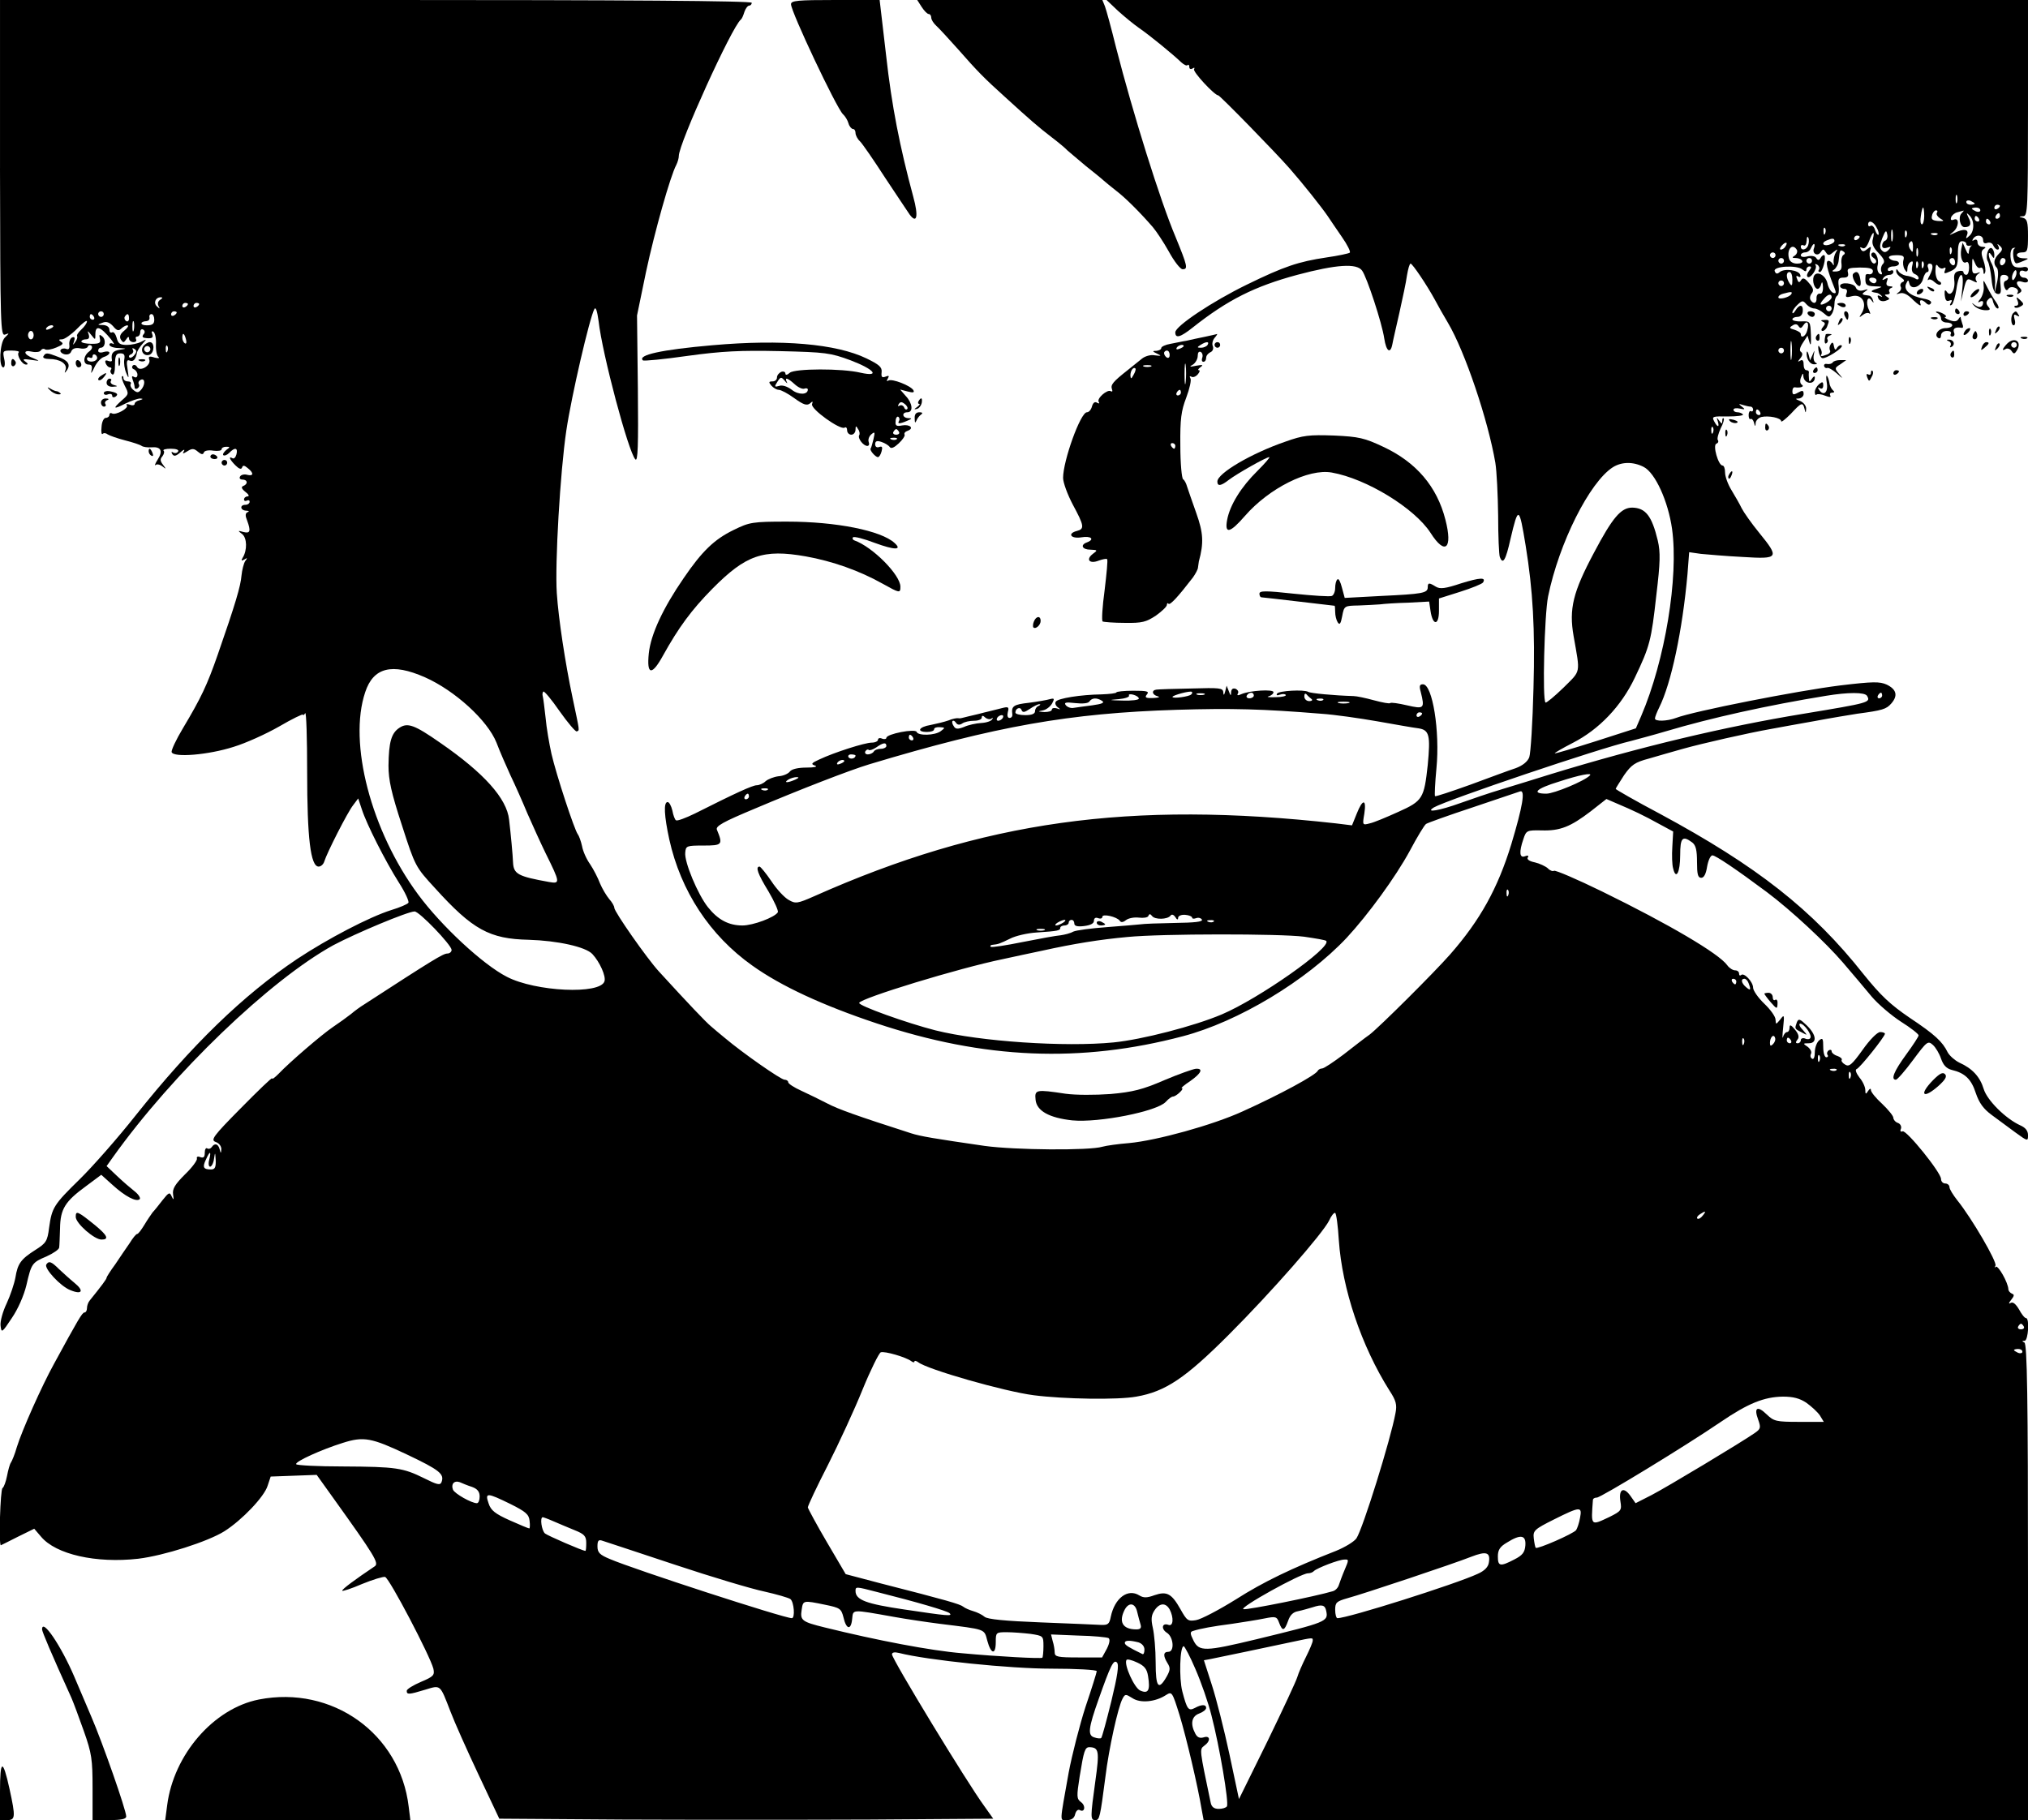 <?xml version="1.0" standalone="no"?>
<!DOCTYPE svg PUBLIC "-//W3C//DTD SVG 20010904//EN"
 "http://www.w3.org/TR/2001/REC-SVG-20010904/DTD/svg10.dtd">
<svg version="1.0" xmlns="http://www.w3.org/2000/svg"
 width="723pt" height="649pt" viewBox="0 0 723 649"
 preserveAspectRatio="xMidYMid meet">

<g transform="translate(0,649) scale(0.1,-0.1)"
fill="#000000" stroke="none">
<path d="M0 5890 c1 -563 2 -599 18 -593 16 6 16 6 -1 -11 -18 -19 -22 -106
-5 -106 5 0 7 14 3 30 -6 29 -5 30 26 30 18 0 29 -3 26 -6 -9 -9 11 -44 26
-44 8 0 7 4 -3 11 -11 8 -7 10 20 6 34 -5 34 -5 8 6 -35 13 -37 31 -4 23 14
-3 28 -1 31 4 4 6 11 8 16 4 6 -3 24 0 40 7 22 9 27 14 17 20 -10 7 -9 9 3 9
9 0 33 17 53 37 20 21 36 33 36 27 0 -6 -9 -19 -20 -29 -11 -10 -18 -21 -15
-24 2 -4 -1 -13 -7 -21 -8 -12 -9 -11 -4 3 4 12 2 17 -6 14 -7 -2 -12 -14 -11
-25 2 -15 -2 -20 -11 -16 -8 3 -17 1 -20 -4 -3 -5 3 -12 13 -15 12 -3 22 1 25
10 4 10 15 14 31 11 13 -3 26 0 28 6 2 6 8 7 13 3 5 -5 1 -14 -9 -21 -21 -16
-22 -46 -1 -46 11 0 14 -6 10 -22 -3 -13 1 -8 10 11 8 18 24 35 34 38 11 3 20
10 20 15 0 5 -9 6 -20 3 -11 -4 -20 -2 -20 4 0 6 4 11 9 11 16 0 20 28 6 40
-11 9 -12 7 -9 -7 4 -16 -1 -19 -30 -19 -20 0 -36 4 -36 8 0 4 7 8 16 8 11 0
14 6 10 18 -5 14 -4 14 9 -2 15 -19 15 -19 15 2 0 34 18 28 55 -17 11 -14 14
-21 8 -17 -7 4 -13 2 -13 -3 0 -6 15 -12 33 -12 30 -2 30 -2 5 -6 -26 -4 -33
-13 -29 -37 1 -5 -5 -6 -13 -3 -10 4 -13 1 -9 -9 3 -7 9 -14 15 -14 5 0 7 -4
3 -9 -3 -5 -1 -12 5 -16 6 -4 10 9 10 34 0 33 4 41 19 41 14 0 17 -6 14 -22
-2 -13 1 -34 7 -48 9 -22 10 -21 5 12 -5 30 -3 37 8 32 13 -5 21 5 26 31 2 6
10 19 19 29 16 18 16 18 -5 7 -12 -6 -35 -11 -51 -11 -24 0 -31 5 -36 25 -4
14 -11 23 -16 20 -6 -3 -10 1 -10 9 0 10 -9 16 -22 17 -22 0 -22 1 -3 8 14 6
25 2 38 -12 13 -16 20 -18 29 -9 7 7 17 12 22 12 6 -1 1 -9 -11 -19 -15 -12
-18 -22 -12 -32 8 -12 10 -12 19 1 6 10 10 11 10 3 0 -7 7 -13 16 -13 8 0 12
5 9 10 -3 6 -1 10 4 10 6 0 11 7 11 16 0 8 5 12 10 9 7 -4 8 -11 1 -18 -6 -9
-2 -12 14 -13 17 -1 22 2 18 14 -4 9 -2 13 4 9 6 -4 10 -24 9 -44 -1 -21 3
-42 9 -46 5 -5 -1 -5 -14 -2 -18 6 -23 4 -19 -7 8 -20 -32 -45 -43 -27 -4 8
-12 10 -16 5 -4 -5 -2 -11 5 -13 6 -3 12 -11 12 -19 0 -9 -5 -12 -12 -8 -8 5
-9 2 -5 -10 4 -10 7 -22 7 -27 0 -6 5 -7 10 -4 6 4 8 10 5 15 -3 5 -1 11 4 14
16 11 21 -10 7 -30 -12 -15 -16 -16 -30 -5 -9 7 -13 17 -10 22 3 5 -2 9 -10 9
-9 0 -16 5 -16 12 0 6 -2 9 -5 6 -3 -3 2 -18 10 -34 15 -28 14 -30 -10 -51
-35 -31 -31 -34 12 -12 21 10 44 18 53 18 11 -1 11 -2 -2 -6 -10 -2 -18 -8
-18 -13 0 -5 -8 -7 -17 -3 -10 3 -15 3 -11 -2 9 -10 -40 -37 -53 -29 -5 3 -9
0 -9 -5 0 -6 -6 -11 -13 -11 -7 0 -14 -14 -15 -32 -2 -18 0 -29 4 -25 4 4 12
3 18 -2 6 -4 34 -14 61 -21 28 -7 55 -16 60 -20 6 -4 21 -6 35 -5 34 3 42 -13
22 -44 -9 -14 -12 -23 -7 -19 4 4 15 2 24 -5 14 -11 14 -10 2 6 -10 13 -11 20
-2 30 6 8 8 17 4 20 -3 4 8 7 26 7 19 0 30 -4 26 -10 -4 -6 -11 -7 -17 -4 -7
5 -8 2 -4 -5 6 -9 13 -8 29 6 11 10 17 12 13 5 -7 -11 -4 -11 12 -1 17 11 24
10 38 -2 12 -10 18 -11 21 -2 2 6 16 9 34 6 16 -2 29 0 29 5 0 5 7 9 16 9 15
0 15 -1 0 -12 -8 -7 -13 -15 -10 -18 4 -3 13 0 21 8 20 21 32 19 26 -5 -3 -11
-9 -17 -14 -14 -16 9 -10 -5 10 -25 13 -13 21 -16 24 -8 3 9 8 8 20 -2 23 -18
21 -30 -2 -24 -10 3 -22 0 -25 -6 -4 -6 0 -11 8 -11 19 0 21 -16 3 -23 -8 -3
-6 -10 8 -21 11 -8 15 -16 8 -16 -7 0 -13 -5 -13 -11 0 -5 5 -7 10 -4 6 3 10
1 10 -4 0 -6 -7 -11 -15 -11 -21 0 -19 -20 3 -21 9 0 12 -3 5 -5 -9 -4 -9 -13
-2 -30 14 -38 11 -47 -13 -41 -21 6 -21 5 -5 -7 18 -14 19 -58 2 -85 -6 -10
-4 -12 6 -6 11 7 12 6 3 -6 -5 -8 -11 -31 -13 -51 -3 -38 -22 -102 -85 -283
-38 -109 -59 -153 -124 -262 -24 -40 -42 -78 -40 -85 7 -20 131 -10 221 19 43
13 116 46 163 73 46 27 84 45 84 42 0 -4 4 -2 8 5 4 6 7 -88 7 -210 0 -234 12
-337 41 -337 8 0 17 8 20 18 9 30 83 176 103 201 l18 24 13 -39 c17 -53 84
-185 132 -261 22 -34 37 -67 34 -72 -3 -5 -31 -17 -61 -26 -79 -25 -226 -102
-335 -174 -193 -129 -378 -309 -577 -559 -64 -81 -154 -183 -199 -227 -93 -91
-99 -101 -109 -173 -6 -48 -11 -55 -49 -79 -52 -33 -63 -49 -71 -98 -4 -22
-18 -64 -31 -92 -14 -29 -24 -65 -22 -80 3 -27 5 -26 40 27 22 32 43 80 52
117 18 78 20 81 72 103 24 11 45 25 45 32 1 7 2 38 3 68 1 69 18 96 92 150
l55 41 40 -36 c45 -41 85 -62 97 -51 4 4 -4 17 -18 28 -14 11 -42 35 -63 55
l-37 35 22 31 c213 299 561 633 787 757 79 42 265 120 289 120 17 0 131 -119
132 -137 0 -7 -7 -13 -15 -13 -15 0 -51 -22 -299 -183 -10 -6 -31 -21 -45 -33
-14 -11 -43 -32 -64 -46 -40 -27 -154 -125 -194 -167 -13 -13 -23 -21 -23 -16
0 4 -50 -44 -111 -106 -100 -101 -109 -114 -90 -121 12 -4 20 -15 20 -25 -1
-17 -2 -17 -6 -1 -5 20 -18 23 -28 8 -4 -6 -11 -8 -16 -5 -5 4 -9 -4 -9 -15 0
-16 -4 -20 -16 -16 -9 4 -14 1 -12 -5 2 -6 -17 -32 -42 -56 -36 -36 -46 -52
-43 -72 3 -20 2 -22 -5 -7 -7 16 -10 15 -33 -14 -13 -17 -29 -37 -35 -43 -5
-7 -19 -27 -29 -44 -11 -18 -22 -33 -26 -33 -4 0 -16 -15 -27 -33 -12 -17 -35
-51 -51 -75 -17 -23 -31 -45 -31 -48 0 -5 -18 -29 -60 -81 -6 -7 -10 -19 -10
-28 0 -8 -4 -15 -9 -15 -8 0 -23 -26 -109 -184 -43 -78 -114 -237 -132 -296
-7 -25 -17 -49 -21 -55 -4 -5 -10 -27 -14 -48 -4 -20 -11 -40 -16 -43 -8 -4
-14 -204 -6 -204 1 0 28 14 60 30 l59 29 24 -28 c53 -64 197 -96 347 -79 91
11 248 61 307 98 63 40 142 123 154 162 l11 33 82 3 82 3 58 -81 c149 -208
165 -234 149 -245 -70 -47 -116 -81 -116 -87 0 -3 32 7 71 24 39 16 76 27 82
25 16 -6 160 -281 172 -327 5 -23 1 -28 -44 -47 -28 -12 -51 -26 -51 -32 0
-14 7 -14 66 4 56 17 52 20 90 -78 14 -37 59 -138 100 -225 l74 -157 440 -3
c242 -1 638 -1 881 0 l440 3 -32 45 c-61 83 -329 524 -329 541 0 7 9 9 25 5
102 -26 396 -56 543 -56 89 0 162 -4 162 -9 0 -4 -18 -62 -40 -127 -21 -65
-48 -171 -60 -234 -33 -186 -33 -170 -6 -170 16 0 26 7 29 21 3 12 10 18 16
15 18 -11 23 15 5 28 -16 12 -16 20 -5 91 15 93 19 105 35 105 34 -1 36 -14
21 -121 -18 -130 -18 -139 0 -139 15 0 17 9 36 155 12 99 45 249 61 278 9 17
11 17 35 2 28 -19 82 -14 120 11 21 13 22 12 48 -71 24 -79 65 -252 79 -337
l7 -38 1470 0 1469 0 0 849 c0 662 -3 851 -13 854 -9 4 -9 6 1 6 13 1 18 81 5
81 -5 0 -16 14 -25 31 -12 20 -22 28 -30 23 -8 -5 -7 0 2 11 11 14 12 19 3 22
-7 3 -13 10 -13 16 -1 24 -37 87 -45 80 -4 -5 -5 -3 -1 4 7 12 -85 170 -136
233 -15 19 -28 40 -28 47 0 7 -7 13 -15 13 -8 0 -15 7 -15 16 0 23 -123 175
-137 170 -7 -3 -10 1 -6 9 3 8 -2 18 -11 21 -9 3 -16 12 -16 18 0 7 -18 29
-40 50 -22 20 -40 42 -40 49 0 7 -4 6 -10 -3 -8 -13 -10 -12 -10 3 0 11 -9 31
-21 45 -12 16 -16 28 -10 30 12 4 101 116 101 126 0 3 -8 6 -17 6 -10 0 -37
-27 -63 -64 -38 -53 -48 -61 -62 -52 -9 5 -15 13 -12 17 2 4 -5 10 -16 14 -11
3 -20 11 -20 16 0 6 -5 7 -10 4 -6 -4 -8 -11 -5 -16 4 -5 1 -9 -4 -9 -6 0 -11
16 -11 36 0 31 -2 35 -15 24 -8 -7 -15 -26 -15 -42 0 -17 -4 -27 -10 -23 -6 4
-7 11 -4 17 4 6 -1 17 -11 25 -18 12 -18 13 3 13 31 0 28 30 -7 64 -24 23 -29
25 -35 11 -8 -23 -9 -23 17 -36 22 -12 22 -12 3 10 -11 11 -14 21 -8 21 14 0
43 -41 36 -51 -2 -5 -11 -6 -19 -2 -8 3 -15 0 -15 -6 0 -6 -5 -11 -11 -11 -8
0 -8 4 -1 13 7 8 5 19 -9 36 -14 17 -19 19 -19 7 0 -9 -4 -16 -9 -16 -5 0 -12
-8 -14 -17 -3 -10 -3 5 0 32 5 47 4 49 -10 30 -16 -19 -16 -19 -17 -1 0 11
-18 36 -40 57 -22 21 -40 47 -40 57 0 21 -33 56 -43 45 -4 -3 -7 -1 -7 5 0 7
-6 12 -14 12 -8 0 -21 8 -28 18 -30 42 -209 147 -446 263 -90 44 -167 77 -172
74 -4 -3 -15 1 -22 9 -8 7 -29 17 -46 21 -20 4 -30 11 -25 18 4 6 0 8 -10 4
-20 -8 -22 15 -6 61 10 31 13 32 65 31 66 -2 103 13 175 68 l56 44 37 -16 c57
-24 97 -43 151 -73 l50 -27 -3 -54 c-2 -30 -1 -65 3 -78 10 -42 25 -14 25 48
0 62 8 71 43 45 13 -10 17 -28 17 -70 0 -43 3 -56 15 -56 10 0 17 14 21 40 4
22 12 40 19 40 11 0 84 -49 194 -131 88 -66 211 -181 271 -251 34 -40 81 -95
103 -122 23 -27 70 -67 104 -89 35 -22 63 -44 63 -49 0 -4 -20 -35 -45 -69
-43 -59 -55 -89 -36 -89 5 0 33 32 61 70 50 67 53 70 71 54 10 -9 23 -31 29
-49 8 -23 19 -35 38 -40 47 -11 70 -33 86 -83 12 -35 27 -56 57 -78 22 -16 60
-44 84 -62 44 -32 45 -32 45 -10 0 16 -9 27 -27 35 -53 24 -119 90 -131 130
-13 43 -40 73 -87 94 -16 8 -34 24 -41 36 -19 39 -46 64 -136 124 -69 47 -103
79 -165 156 -181 229 -380 385 -725 571 -87 46 -158 87 -158 89 0 2 14 24 30
49 26 37 39 46 88 59 31 9 86 25 122 35 68 19 230 56 315 71 28 5 97 18 155
28 58 11 126 22 151 26 90 12 104 16 122 37 24 28 18 50 -17 67 -25 11 -48 11
-165 -3 -153 -19 -524 -92 -586 -116 -32 -12 -75 -13 -75 -2 0 5 7 23 15 39
43 86 83 275 101 476 l6 78 42 -6 c22 -2 89 -8 149 -11 129 -8 132 -4 58 87
-27 33 -55 73 -62 87 -7 15 -24 44 -36 64 -13 21 -23 49 -23 63 0 14 -4 25 -9
25 -15 0 -36 73 -22 78 6 2 9 8 5 13 -3 5 2 23 10 41 9 17 14 34 11 36 -3 3
-5 -1 -5 -9 0 -12 -2 -11 -11 1 -9 13 -10 12 -5 -2 7 -23 -1 -23 -13 0 -9 17
-5 18 49 17 32 0 56 3 54 7 -3 4 -12 8 -20 8 -8 0 -14 4 -14 9 0 5 10 7 23 4
18 -4 20 -3 7 7 -13 10 -12 11 3 6 10 -3 23 -6 28 -6 5 0 9 -5 9 -11 0 -5 -4
-8 -8 -5 -4 2 -8 -4 -8 -14 0 -10 3 -17 7 -14 4 2 10 -4 12 -13 4 -15 5 -15 6
-2 0 9 10 19 20 22 26 6 71 -3 71 -15 0 -5 15 7 34 26 38 41 43 43 49 19 4
-17 5 -17 6 0 0 10 -9 22 -21 27 -18 7 -19 9 -5 9 9 1 17 8 17 16 0 13 -4 14
-20 5 -16 -9 -20 -8 -20 5 0 8 3 14 8 14 20 -3 36 2 26 9 -7 4 -8 15 -3 27 6
15 8 16 8 4 2 -29 41 -33 41 -5 0 6 -5 4 -10 -4 -9 -13 -10 -13 -11 0 -1 8 -1
18 0 23 0 4 -4 7 -9 7 -6 0 -10 9 -10 21 0 13 -4 18 -12 13 -10 -6 -10 -4 0 8
9 11 9 18 3 23 -7 4 -5 15 6 32 l17 26 7 -24 c5 -15 6 -6 5 26 -2 49 -2 50
-34 49 -18 -1 -32 3 -32 7 0 5 8 9 18 9 11 0 18 8 19 20 2 25 -12 26 -26 3 -6
-10 -11 -13 -11 -7 0 6 8 18 19 28 16 15 19 15 31 1 7 -8 19 -15 28 -15 8 0
24 -8 34 -17 17 -15 20 -15 28 -3 6 8 10 25 10 37 0 12 4 24 9 28 6 3 8 19 6
35 -3 25 0 30 17 30 15 0 19 5 16 18 -4 15 2 17 42 18 33 0 47 -3 47 -13 0 -7
-6 -12 -13 -11 -7 2 -13 0 -13 -4 -3 -33 1 -38 32 -39 30 -1 31 -1 7 -9 -23
-7 -23 -11 -1 -14 5 0 13 -5 18 -10 5 -5 3 -6 -4 -2 -9 5 -11 2 -7 -7 3 -9 13
-13 25 -10 16 5 18 8 7 14 -10 7 -11 9 0 9 7 0 11 4 8 9 -4 5 0 12 6 14 8 3 6
6 -4 6 -12 1 -15 6 -11 18 5 12 3 14 -7 8 -9 -5 -11 -4 -6 3 4 7 14 12 22 12
8 0 14 5 14 11 0 5 -4 7 -10 4 -6 -3 -10 -1 -10 4 0 6 9 11 20 11 11 0 20 5
20 10 0 6 -6 10 -14 10 -8 0 -18 5 -21 10 -4 6 7 10 25 10 25 0 30 -3 26 -17
-3 -10 -1 -25 4 -33 8 -13 10 -13 10 2 0 9 5 20 12 24 8 5 9 0 5 -15 -3 -14 0
-24 9 -28 8 -3 14 -9 14 -15 0 -5 -6 -6 -12 -1 -7 4 -22 9 -33 10 -10 2 -23 9
-27 16 -6 9 -8 9 -8 0 0 -7 8 -17 18 -23 12 -8 13 -13 4 -16 -6 -3 -9 -10 -6
-16 4 -6 0 -15 -7 -20 -11 -8 -10 -8 4 -4 13 4 29 -4 49 -25 17 -16 28 -23 25
-14 -7 17 4 20 20 4 7 -7 13 -7 17 0 4 6 -7 13 -26 16 -47 9 -72 30 -63 52 7
16 9 16 12 2 6 -25 42 -12 49 17 3 13 10 24 15 24 5 0 6 7 3 15 -4 8 -1 15 5
15 14 0 14 -16 0 -43 -7 -12 -8 -19 -4 -15 4 4 14 0 22 -8 9 -8 18 -12 22 -8
3 4 0 9 -6 11 -7 3 -13 19 -13 36 0 22 3 28 9 18 5 -7 14 -11 20 -7 7 4 9 1 5
-8 -5 -13 -2 -13 20 -3 22 10 26 18 26 60 0 35 4 47 15 47 8 0 15 -4 15 -10 0
-5 6 -8 13 -6 6 1 9 1 5 -1 -5 -3 -8 -12 -9 -21 0 -11 -4 -9 -11 8 l-11 25 -5
-23 c-5 -30 5 -55 18 -47 6 4 10 -5 10 -19 0 -14 -4 -26 -10 -26 -5 0 -10 4
-10 9 0 5 -8 7 -18 4 -13 -3 -17 -12 -15 -31 5 -35 -13 -63 -26 -43 -7 10 -9
7 -8 -11 2 -18 6 -24 16 -20 10 4 12 1 6 -8 -5 -8 -4 -11 3 -7 5 4 13 30 17
57 9 64 28 67 21 3 l-5 -48 10 43 c9 38 12 41 31 31 16 -8 19 -8 13 1 -4 7 -1
17 6 22 11 8 10 9 -3 4 -15 -4 -18 1 -17 27 0 30 1 30 10 9 5 -13 13 -20 19
-17 5 3 10 -2 11 -12 0 -11 3 -13 6 -5 3 7 0 27 -6 44 -9 24 -8 34 1 40 9 5 8
8 -4 8 -10 0 -18 7 -18 16 0 9 -5 12 -12 8 -7 -4 -8 -3 -4 4 11 18 36 14 36
-4 0 -10 5 -14 15 -10 9 3 18 -1 21 -9 4 -8 10 -15 16 -15 5 0 6 6 2 13 -5 9
-4 9 6 0 10 -9 10 -15 -4 -28 -18 -18 -21 -36 -7 -50 5 -6 6 -27 1 -50 l-9
-40 2 40 c0 22 -5 50 -11 62 -15 27 -16 55 -2 33 8 -13 10 -13 10 2 0 9 -4 19
-9 23 -13 7 -24 -32 -14 -47 4 -7 10 -35 13 -63 3 -34 10 -51 21 -53 12 -2 14
5 11 33 -3 27 -1 35 12 35 18 0 22 -16 5 -22 -5 -2 -7 -11 -3 -22 4 -11 9 -14
14 -6 3 6 14 8 23 4 9 -3 14 -11 10 -17 -4 -6 -1 -7 6 -2 9 5 10 10 2 18 -17
17 -13 29 9 22 11 -4 20 -2 20 4 0 6 -7 11 -15 11 -8 0 -15 7 -15 15 0 9 6 12
15 9 8 -4 15 -1 15 6 0 7 -8 10 -19 7 -10 -2 -24 -1 -30 3 -16 10 -19 62 -3
66 7 1 9 0 4 -2 -10 -5 -4 -54 7 -53 3 0 15 4 26 9 19 8 19 9 -2 9 -28 1 -31
21 -3 21 18 0 20 7 20 59 0 48 -3 60 -17 64 -17 4 -17 5 0 6 16 1 17 26 17
386 l0 385 -1642 0 -1643 0 40 -38 c22 -20 56 -48 76 -62 38 -26 121 -94 150
-122 10 -9 20 -14 23 -10 3 3 6 0 6 -7 0 -7 5 -9 12 -5 6 4 8 3 5 -3 -5 -9 73
-93 86 -93 6 0 204 -203 254 -260 50 -57 114 -138 136 -170 9 -14 32 -47 51
-75 19 -27 32 -53 28 -56 -4 -3 -41 -11 -83 -17 -100 -15 -151 -32 -284 -97
-123 -60 -255 -148 -255 -170 0 -23 18 -18 62 17 125 99 221 147 373 188 139
37 212 42 231 15 17 -23 71 -187 79 -242 7 -46 22 -57 29 -20 2 12 14 63 25
112 11 50 24 109 27 133 4 23 9 42 13 42 7 -1 57 -75 86 -128 11 -21 32 -58
47 -83 61 -103 143 -347 169 -499 5 -30 9 -115 10 -188 0 -74 3 -140 6 -148
11 -29 21 -12 38 64 28 119 31 117 54 -23 26 -160 34 -298 28 -509 -3 -122
-10 -232 -15 -246 -6 -16 -24 -30 -48 -39 -22 -7 -94 -34 -162 -59 -67 -24
-124 -43 -126 -41 -2 2 0 47 5 99 13 132 -14 300 -48 300 -12 0 -14 -6 -8 -27
15 -60 12 -62 -49 -48 -30 7 -57 11 -60 8 -2 -3 -28 2 -58 10 -29 8 -62 15
-73 15 -69 2 -154 10 -161 15 -16 9 -104 4 -111 -6 -4 -6 0 -8 10 -4 9 3 18 3
21 -1 2 -4 -14 -8 -37 -8 -23 -1 -34 1 -24 3 9 3 17 9 17 15 0 11 -84 6 -114
-7 -13 -6 -17 -5 -13 2 4 6 0 13 -8 17 -10 3 -15 -1 -16 -12 0 -14 -2 -14 -8
3 l-8 20 -5 -20 c-4 -15 -6 -16 -7 -3 -1 15 -14 16 -113 13 -62 -1 -119 -3
-125 -4 -19 -2 -16 -19 5 -24 9 -3 2 -5 -17 -6 -27 -1 -31 2 -22 13 9 11 0 13
-49 13 -33 0 -60 -3 -60 -6 0 -3 -24 -6 -53 -7 -73 -1 -156 -14 -163 -26 -4
-6 0 -15 7 -20 11 -8 10 -9 -3 -4 -10 3 -18 1 -18 -4 0 -6 -12 -9 -27 -9 -24
2 -25 2 -5 6 12 2 27 14 33 25 9 17 8 19 -8 15 -10 -3 -44 -9 -75 -13 -55 -6
-63 -12 -59 -41 1 -7 -3 -13 -10 -13 -7 0 -9 9 -6 21 5 18 2 20 -21 14 -15 -4
-35 -9 -44 -11 -10 -2 -28 -7 -40 -10 -13 -3 -30 -7 -38 -9 -8 -2 -17 -4 -20
-5 -3 -1 -9 -2 -14 -1 -5 1 -21 -2 -35 -8 -14 -5 -43 -12 -63 -16 -43 -7 -52
-25 -13 -25 14 0 25 4 25 9 0 6 9 9 21 8 19 -1 19 -2 3 -14 -21 -16 -81 -17
-86 -3 -4 13 -108 -7 -108 -21 0 -4 -7 -6 -15 -3 -8 4 -15 2 -15 -4 0 -5 -10
-10 -22 -10 -25 0 -134 -35 -187 -60 -29 -13 -31 -17 -15 -22 10 -4 -3 -7 -30
-7 -30 0 -53 -5 -60 -14 -6 -8 -24 -16 -41 -17 -16 -2 -37 -10 -46 -18 -8 -8
-23 -14 -31 -14 -15 0 -76 -28 -221 -101 -33 -16 -62 -27 -67 -24 -4 2 -10 18
-13 35 -4 16 -11 30 -17 30 -15 0 -12 -50 6 -133 41 -185 145 -343 296 -450
102 -73 251 -142 443 -206 384 -128 728 -142 1092 -46 198 52 440 198 584 351
76 82 174 216 225 310 26 49 52 92 58 96 6 4 81 31 166 59 85 29 161 54 169
57 20 7 9 -55 -31 -188 -48 -157 -111 -271 -218 -393 -58 -66 -252 -259 -287
-286 -16 -11 -57 -43 -93 -71 -36 -27 -70 -50 -77 -50 -6 0 -13 -4 -15 -8 -6
-15 -135 -85 -268 -145 -107 -49 -307 -104 -405 -113 -38 -3 -81 -9 -95 -13
-45 -14 -311 -12 -420 3 -179 26 -228 34 -262 45 -193 62 -260 86 -298 106
-25 13 -66 33 -92 45 -27 12 -48 26 -48 31 0 5 -6 9 -13 9 -13 0 -149 95 -213
149 -17 14 -40 33 -50 42 -17 14 -79 79 -185 195 -43 47 -159 213 -159 227 0
6 -8 20 -18 31 -10 12 -25 37 -33 56 -7 19 -23 50 -35 68 -13 18 -26 47 -29
65 -4 18 -11 37 -15 42 -12 15 -77 213 -94 287 -8 36 -18 94 -21 129 -4 35 -8
69 -10 76 -2 6 -1 14 2 17 3 3 29 -28 58 -70 29 -41 57 -74 61 -72 11 4 11 -3
-15 121 -26 123 -50 281 -56 372 -7 105 12 433 34 580 18 122 83 402 100 433
5 9 10 -7 15 -43 13 -117 106 -466 131 -493 9 -10 11 48 9 250 l-3 263 32 155
c31 145 87 343 108 382 5 10 9 24 9 32 0 44 189 460 221 486 4 3 9 15 13 28 4
12 12 22 17 22 5 0 9 5 9 10 0 7 -453 10 -1340 10 l-1340 0 0 -600z m6977
-122 c-3 -7 -5 -2 -5 12 0 14 2 19 5 13 2 -7 2 -19 0 -25z m63 -4 c0 -2 -7 -4
-15 -4 -8 0 -15 4 -15 10 0 5 7 7 15 4 8 -4 15 -8 15 -10z m90 -8 c0 -3 -4 -8
-10 -11 -5 -3 -10 -1 -10 4 0 6 5 11 10 11 6 0 10 -2 10 -4z m-270 -36 c0 -16
-4 -30 -8 -30 -5 0 -7 14 -4 30 2 17 6 30 8 30 2 0 4 -13 4 -30z m200 20 c0
-5 -7 -7 -15 -4 -8 4 -15 8 -15 10 0 2 7 4 15 4 8 0 15 -4 15 -10z m-155 -9
c-3 -6 3 -14 12 -20 16 -9 14 -10 -8 -9 -20 2 -25 6 -21 20 2 10 9 18 14 18 5
0 7 -4 3 -9z m88 -2 c-13 -13 -5 -49 11 -49 21 0 26 12 14 34 -8 17 -8 19 2 9
19 -17 20 -56 2 -73 -14 -13 -15 -12 -9 3 7 20 -12 23 -46 6 -20 -9 -20 -9 -4
4 21 17 23 52 3 44 -10 -4 -13 -1 -10 8 3 8 13 16 22 18 10 3 19 5 22 6 2 0
-1 -4 -7 -10z m137 -9 c0 -5 -5 -10 -11 -10 -5 0 -7 5 -4 10 3 6 8 10 11 10 2
0 4 -4 4 -10z m-75 -10 c3 -5 1 -10 -4 -10 -6 0 -11 5 -11 10 0 6 2 10 4 10 3
0 8 -4 11 -10z m40 -10 c3 -5 1 -10 -4 -10 -6 0 -11 5 -11 10 0 6 2 10 4 10 3
0 8 -4 11 -10z m-405 -21 c7 -11 9 -23 7 -26 -3 -2 -8 5 -12 16 -3 12 -11 19
-16 16 -5 -4 -9 -1 -9 4 0 18 19 12 30 -10z m-183 -21 c-3 -8 -6 -5 -6 6 -1
11 2 17 5 13 3 -3 4 -12 1 -19z m240 -25 c-3 -10 -5 -2 -5 17 0 19 2 27 5 18
2 -10 2 -26 0 -35z m-26 -1 c-6 -2 -11 -10 -11 -18 0 -8 6 -11 18 -7 14 5 15
3 5 -8 -10 -10 -16 -10 -24 -2 -9 9 -8 20 2 45 11 27 14 29 17 13 3 -10 -1
-21 -7 -23z m76 16 c-3 -8 -6 -5 -6 6 -1 11 2 17 5 13 3 -3 4 -12 1 -19z
m-120 -10 c-5 -16 1 -31 20 -50 20 -21 24 -31 16 -39 -6 -6 -9 -18 -6 -27 5
-10 2 -13 -6 -8 -7 5 -10 18 -7 30 6 24 -9 55 -21 43 -4 -5 -1 -12 7 -17 8 -5
11 -12 7 -17 -12 -12 -27 20 -20 42 5 17 4 18 -10 7 -12 -10 -17 -10 -23 -1
-4 8 -3 9 5 5 8 -5 16 3 24 23 13 36 22 41 14 9z m230 16 c-3 -3 -12 -4 -19
-1 -8 3 -5 6 6 6 11 1 17 -2 13 -5z m-461 -39 c-6 -17 -26 -20 -26 -4 0 5 5 7
10 4 6 -3 10 4 11 17 0 13 3 17 6 10 3 -7 2 -19 -1 -27z m184 31 c0 -3 -4 -8
-10 -11 -5 -3 -10 -1 -10 4 0 6 5 11 10 11 6 0 10 -2 10 -4z m-90 -15 c0 -5
-9 -11 -20 -14 -22 -6 -28 8 -7 16 19 8 27 8 27 -2z m-175 -20 c-3 -6 -11 -11
-16 -11 -5 0 -4 6 3 14 14 16 24 13 13 -3z m455 -3 c0 -18 -2 -20 -9 -8 -6 8
-7 18 -5 22 9 14 14 9 14 -14z m-353 -3 c-8 -19 13 -31 24 -14 8 12 10 12 18
0 8 -13 12 -13 27 0 16 12 17 12 9 -1 -5 -8 -9 -24 -8 -35 2 -11 0 -14 -3 -7
-3 6 -10 12 -15 12 -12 0 -7 -27 21 -97 7 -17 6 -21 -5 -17 -7 3 -17 18 -20
34 -7 30 -40 47 -49 24 -6 -17 3 -44 14 -44 5 0 11 8 13 18 3 10 5 6 6 -10 1
-18 -4 -27 -11 -25 -7 1 -12 -6 -12 -15 2 -20 -11 -24 -21 -8 -4 6 -2 17 4 24
8 10 6 19 -10 37 -15 18 -22 20 -28 10 -6 -10 -10 -9 -14 4 -5 10 -3 14 4 9 7
-4 10 -1 7 6 -5 17 -56 24 -73 10 -9 -8 -14 -7 -18 3 -7 18 79 23 99 6 10 -8
14 -8 14 0 0 6 5 11 11 11 8 0 7 -5 -1 -15 -7 -9 -10 -18 -6 -22 9 -9 36 29
29 41 -4 5 -1 6 6 2 6 -4 9 -12 6 -17 -4 -5 -2 -9 3 -9 10 0 23 52 16 60 -3 2
-9 -2 -13 -9 -6 -10 -10 -10 -16 -1 -4 7 -17 9 -31 6 -14 -4 -24 -2 -24 4 0 5
7 10 15 10 9 0 18 7 21 15 4 8 8 15 11 15 3 0 3 -7 0 -15z m110 9 c-3 -3 -12
-4 -19 -1 -8 3 -5 6 6 6 11 1 17 -2 13 -5z m-171 -15 c3 -6 0 -15 -7 -20 -11
-7 -11 -9 3 -9 9 0 20 -4 23 -10 3 -6 -5 -10 -18 -10 -15 0 -26 7 -29 18 -9
33 12 57 28 31z m431 -21 c-3 -7 -5 -2 -5 12 0 14 2 19 5 13 2 -7 2 -19 0 -25z
m120 10 c-3 -8 -6 -5 -6 6 -1 11 2 17 5 13 3 -3 4 -12 1 -19z m-385 -7 c-5 -3
-9 -17 -7 -31 2 -20 -2 -26 -18 -28 -16 -1 -18 1 -8 7 7 5 15 19 16 32 4 39 5
40 16 33 7 -4 8 -9 1 -13z m-242 -1 c0 -5 -4 -10 -10 -10 -5 0 -10 5 -10 10 0
6 5 10 10 10 6 0 10 -4 10 -10z m30 -20 c0 -5 -4 -10 -10 -10 -5 0 -10 5 -10
10 0 6 5 10 10 10 6 0 10 -4 10 -10z m100 0 c0 -5 -4 -10 -10 -10 -5 0 -10 5
-10 10 0 6 5 10 10 10 6 0 10 -4 10 -10z m510 -6 c0 -8 -4 -12 -10 -9 -5 3
-10 10 -10 16 0 5 5 9 10 9 6 0 10 -7 10 -16z m180 7 c0 -6 -4 -13 -10 -16 -5
-3 -10 1 -10 9 0 9 5 16 10 16 6 0 10 -4 10 -9z m-313 -23 c-3 -8 -6 -5 -6 6
-1 11 2 17 5 13 3 -3 4 -12 1 -19z m20 0 c-3 -8 -6 -5 -6 6 -1 11 2 17 5 13 3
-3 4 -12 1 -19z m329 -34 c-4 -9 -9 -15 -11 -12 -3 3 -3 13 1 22 4 9 9 15 11
12 3 -3 3 -13 -1 -22z m-796 -11 c0 -22 -2 -25 -10 -13 -13 20 -13 40 0 40 6
0 10 -12 10 -27z m300 -3 c0 -5 -4 -10 -9 -10 -6 0 -13 5 -16 10 -3 6 1 10 9
10 9 0 16 -4 16 -10z m-330 -10 c0 -5 -4 -10 -10 -10 -5 0 -10 5 -10 10 0 6 5
10 10 10 6 0 10 -4 10 -10z m26 -39 c-8 -12 -46 -21 -46 -11 0 5 8 11 18 13
29 8 33 7 28 -2z m144 -11 c0 -5 -9 -14 -20 -20 -23 -12 -26 -6 -7 15 14 17
27 19 27 5z m-5959 -9 c-8 -5 -10 -14 -6 -22 6 -11 5 -11 -5 -2 -14 12 -6 33
13 33 8 0 7 -3 -2 -9z m99 -15 c0 -3 -4 -8 -10 -11 -5 -3 -10 -1 -10 4 0 6 5
11 10 11 6 0 10 -2 10 -4z m40 0 c0 -3 -4 -8 -10 -11 -5 -3 -10 -1 -10 4 0 6
5 11 10 11 6 0 10 -2 10 -4z m5820 -16 c0 -5 -4 -10 -10 -10 -5 0 -10 5 -10
10 0 6 5 10 10 10 6 0 10 -4 10 -10z m-6160 -20 c0 -5 -4 -10 -10 -10 -5 0
-10 5 -10 10 0 6 5 10 10 10 6 0 10 -4 10 -10z m260 6 c0 -3 -4 -8 -10 -11 -5
-3 -10 -1 -10 4 0 6 5 11 10 11 6 0 10 -2 10 -4z m-295 -16 c3 -5 1 -10 -4
-10 -6 0 -11 5 -11 10 0 6 2 10 4 10 3 0 8 -4 11 -10z m125 -6 c0 -8 -5 -12
-10 -9 -6 4 -8 11 -5 16 9 14 15 11 15 -7z m90 -4 c0 -15 -7 -20 -27 -20 -25
0 -25 14 0 15 7 1 11 6 10 13 -2 7 2 12 7 12 6 0 10 -9 10 -20z m-73 -37 c-3
-10 -5 -4 -5 12 0 17 2 24 5 18 2 -7 2 -21 0 -30z m5952 17 c13 20 22 9 14
-18 -5 -21 -23 -31 -23 -13 0 5 -10 11 -22 15 -19 5 -20 8 -8 15 10 7 17 6 22
-2 6 -9 10 -8 17 3z m-6239 -4 c0 -2 -7 -7 -16 -10 -8 -3 -12 -2 -9 4 6 10 25
14 25 6z m-70 -31 c0 -8 -4 -15 -10 -15 -5 0 -10 7 -10 15 0 8 5 15 10 15 6 0
10 -7 10 -15z m543 -15 c3 -11 1 -18 -4 -14 -5 3 -9 12 -9 20 0 20 7 17 13 -6z
m5724 -67 c-2 -16 -4 -3 -4 27 0 30 2 43 4 28 2 -16 2 -40 0 -55z m-5790 25
c-3 -8 -6 -5 -6 6 -1 11 2 17 5 13 3 -3 4 -12 1 -19z m-118 -14 c-6 -8 -15
-12 -18 -8 -3 4 0 9 7 11 6 3 9 10 6 15 -4 7 -2 8 5 4 9 -6 9 -11 0 -22z
m5881 16 c0 -5 -4 -10 -10 -10 -5 0 -10 5 -10 10 0 6 5 10 10 10 6 0 10 -4 10
-10z m-6015 -31 c-8 -12 -35 -11 -35 2 0 5 5 7 10 4 6 -3 10 -1 10 5 0 6 5 8
10 5 6 -4 8 -11 5 -16z m5930 -189 c3 -5 1 -10 -4 -10 -6 0 -11 5 -11 10 0 6
2 10 4 10 3 0 8 -4 11 -10z m-168 -72 c-3 -8 -6 -5 -6 6 -1 11 2 17 5 13 3 -3
4 -12 1 -19z m-247 -123 c41 -21 87 -122 101 -221 24 -172 -25 -469 -110 -667
l-19 -44 -143 -46 c-79 -25 -145 -45 -146 -43 -2 1 27 18 64 37 94 48 173 131
221 232 54 113 59 133 77 295 14 117 15 152 5 195 -21 87 -43 116 -91 117 -40
0 -70 -35 -137 -162 -74 -139 -89 -199 -72 -296 24 -137 27 -121 -36 -184 -32
-31 -61 -55 -64 -53 -12 7 -4 314 9 378 39 191 148 408 231 461 32 20 73 20
110 1z m-4345 -750 c106 -47 223 -153 255 -233 12 -32 35 -84 50 -117 16 -33
43 -94 60 -135 18 -41 47 -105 65 -142 52 -105 53 -110 13 -103 -111 20 -127
28 -129 70 -1 27 -8 101 -14 152 -8 76 -90 167 -245 274 -93 65 -117 73 -146
54 -29 -19 -38 -51 -39 -135 0 -51 10 -97 48 -213 47 -146 48 -148 118 -224
134 -148 194 -181 334 -184 102 -3 203 -25 227 -51 26 -28 49 -79 43 -97 -15
-48 -246 -37 -348 16 -86 44 -234 182 -316 293 -168 227 -250 541 -189 722 29
88 95 105 213 53z m2732 -61 c-7 -8 -67 -16 -67 -9 0 6 64 23 69 18 2 -1 2 -6
-2 -9z m-187 -15 c0 -5 -26 -8 -57 -7 -51 1 -53 2 -15 5 23 2 40 8 37 13 -3 4
4 6 15 3 11 -3 20 -9 20 -14z m233 14 c-7 -2 -19 -2 -25 0 -7 3 -2 5 12 5 14
0 19 -2 13 -5z m177 -3 c0 -5 -7 -10 -16 -10 -8 0 -12 5 -9 10 3 6 10 10 16
10 5 0 9 -4 9 -10z m205 -12 c6 -4 2 -8 -7 -8 -10 0 -18 7 -18 17 0 9 3 12 8
7 4 -5 12 -12 17 -16z m1981 11 c14 -24 9 -25 -226 -64 -281 -46 -583 -118
-900 -215 -52 -16 -131 -41 -175 -54 -44 -13 -111 -36 -150 -50 -72 -26 -127
-36 -93 -15 47 27 591 211 703 237 22 6 79 21 126 35 158 47 360 92 569 126
79 13 138 13 146 0z m54 1 c0 -5 -5 -10 -11 -10 -5 0 -7 5 -4 10 3 6 8 10 11
10 2 0 4 -4 4 -10z m-2781 -19 c10 -7 0 -11 -35 -16 -27 -3 -57 -8 -66 -9 -10
-2 -22 2 -28 9 -8 10 -1 12 33 8 27 -3 47 -1 51 6 9 13 26 14 45 2z m788 3
c-3 -3 -12 -4 -19 -1 -8 3 -5 6 6 6 11 1 17 -2 13 -5z m91 -11 c-10 -2 -26 -2
-35 0 -10 3 -2 5 17 5 19 0 27 -2 18 -5z m-1105 -10 c-7 -2 -13 -11 -13 -19 0
-9 -11 -14 -35 -14 -19 0 -35 4 -35 9 0 16 18 22 22 9 4 -10 11 -8 29 4 13 9
29 17 34 17 6 0 4 -3 -2 -6z m1007 -28 c47 -3 137 -16 200 -27 63 -11 129 -23
147 -25 39 -6 43 -25 33 -131 -13 -119 -18 -128 -105 -167 -42 -19 -87 -38
-102 -41 -26 -7 -26 -6 -19 35 8 53 -6 53 -27 0 l-17 -42 -57 7 c-736 82
-1257 9 -1861 -260 -59 -26 -66 -27 -90 -13 -15 8 -43 38 -62 67 -19 28 -38
51 -42 52 -16 0 -6 -27 32 -89 21 -36 36 -69 33 -74 -11 -18 -88 -47 -126 -47
-49 0 -87 20 -123 65 -36 45 -85 162 -81 195 2 24 5 25 65 25 67 0 70 3 48 56
-6 13 21 28 136 76 158 67 338 137 408 158 452 136 713 182 1095 194 196 6
307 3 515 -14z m360 1 c0 -3 -4 -8 -10 -11 -5 -3 -10 -1 -10 4 0 6 5 11 10 11
6 0 10 -2 10 -4z m-1535 -18 c5 4 6 2 2 -3 -3 -6 -20 -12 -39 -13 -18 -1 -46
-7 -61 -14 -23 -9 -31 -8 -37 3 -5 7 -7 16 -4 18 3 3 8 0 12 -6 5 -8 13 -9 22
-3 8 6 27 10 43 10 15 0 27 5 27 11 0 8 4 9 13 0 8 -6 18 -7 22 -3z m40 2 c-3
-5 -11 -10 -16 -10 -6 0 -7 5 -4 10 3 6 11 10 16 10 6 0 7 -4 4 -10z m-320
-70 c3 -5 1 -10 -4 -10 -6 0 -11 5 -11 10 0 6 2 10 4 10 3 0 8 -4 11 -10z
m-95 -30 c0 -5 -9 -10 -19 -10 -11 0 -23 -4 -26 -10 -3 -5 -13 -10 -21 -10 -8
0 -12 5 -9 11 4 6 9 8 12 5 3 -3 15 1 27 9 24 17 36 19 36 5z m-110 -34 c0
-11 -19 -15 -25 -6 -3 5 1 10 9 10 9 0 16 -2 16 -4z m-40 -20 c0 -2 -7 -7 -16
-10 -8 -3 -12 -2 -9 4 6 10 25 14 25 6z m2658 -51 c-19 -20 -128 -65 -155 -65
-55 0 -37 18 45 43 73 24 121 33 110 22z m-2833 -15 c-27 -12 -43 -12 -25 0 8
5 22 9 30 9 10 0 8 -3 -5 -9z m-98 -36 c-3 -3 -12 -4 -19 -1 -8 3 -5 6 6 6 11
1 17 -2 13 -5z m-67 -24 c0 -5 -5 -10 -11 -10 -5 0 -7 5 -4 10 3 6 8 10 11 10
2 0 4 -4 4 -10z m2707 -352 c-3 -8 -6 -5 -6 6 -1 11 2 17 5 13 3 -3 4 -12 1
-19z m-1385 -91 c4 -7 12 -6 22 2 9 7 29 11 46 9 16 -2 32 0 34 6 3 8 7 8 13
0 10 -14 55 -13 66 1 4 6 11 4 17 -5 6 -10 10 -11 10 -3 0 7 11 12 25 11 14
-1 25 -6 25 -10 0 -4 6 -5 14 -2 8 3 17 1 21 -5 4 -8 -27 -11 -97 -12 -57 -1
-112 -3 -123 -5 -11 -1 -65 -6 -120 -10 -55 -4 -108 -11 -119 -16 -10 -6 -31
-11 -45 -13 -14 -1 -75 -12 -135 -24 -59 -12 -111 -20 -114 -17 -3 3 0 7 6 7
21 2 26 4 63 22 19 10 62 20 95 22 77 5 84 7 84 17 0 4 7 8 15 8 8 0 15 5 15
10 0 6 5 10 10 10 6 0 10 -6 10 -13 0 -9 11 -12 35 -9 23 3 35 9 35 19 0 9 6
13 15 9 8 -3 15 -1 15 5 0 12 52 0 62 -14z m-202 -7 c-8 -5 -19 -10 -25 -10
-5 0 -3 5 5 10 8 5 20 10 25 10 6 0 3 -5 -5 -10z m537 4 c-3 -3 -12 -4 -19 -1
-8 3 -5 6 6 6 11 1 17 -2 13 -5z m-604 -31 c-7 -2 -19 -2 -25 0 -7 3 -2 5 12
5 14 0 19 -2 13 -5z m926 -23 c41 -6 77 -12 79 -15 22 -22 -240 -206 -372
-262 -99 -42 -285 -90 -386 -100 -174 -17 -475 3 -635 43 -102 26 -275 88
-272 98 6 17 356 124 512 156 33 7 96 21 140 30 113 25 206 40 305 49 123 12
542 12 629 1z m1541 -160 c0 -5 -2 -10 -4 -10 -3 0 -8 5 -11 10 -3 6 -1 10 4
10 6 0 11 -4 11 -10z m44 -6 c9 -24 7 -28 -9 -14 -17 14 -20 30 -6 30 5 0 12
-7 15 -16z m87 -217 c-8 -8 -11 -7 -11 4 0 20 13 34 18 19 3 -7 -1 -17 -7 -23z
m-104 1 c-3 -8 -6 -5 -6 6 -1 11 2 17 5 13 3 -3 4 -12 1 -19z m168 12 c3 -5 1
-10 -4 -10 -6 0 -11 5 -11 10 0 6 2 10 4 10 3 0 8 -4 11 -10z m102 -72 c-3 -8
-6 -5 -6 6 -1 11 2 17 5 13 3 -3 4 -12 1 -19z m60 -34 c-3 -3 -12 -4 -19 -1
-8 3 -5 6 6 6 11 1 17 -2 13 -5z m50 -26 c-3 -8 -6 -5 -6 6 -1 11 2 17 5 13 3
-3 4 -12 1 -19z m-5851 -293 c-4 -14 -2 -25 3 -25 5 0 12 12 14 28 4 25 4 25
6 -5 1 -26 -3 -33 -17 -33 -27 0 -31 8 -18 35 14 32 20 32 12 0z m4027 -287
c12 -174 80 -377 181 -537 23 -35 27 -50 21 -80 -17 -93 -116 -411 -139 -446
-8 -12 -41 -32 -73 -45 -158 -62 -258 -110 -357 -173 -61 -38 -124 -71 -142
-74 -29 -5 -33 -1 -55 38 -32 57 -49 66 -93 51 -27 -10 -39 -10 -54 -1 -41 26
-88 -9 -102 -76 -5 -26 -10 -30 -35 -29 -17 1 -113 5 -215 9 -127 5 -190 11
-200 20 -8 7 -26 16 -40 20 -14 4 -30 11 -36 16 -11 9 -59 23 -294 83 l-125
33 -67 114 c-37 63 -67 119 -68 124 0 6 32 74 71 150 39 77 95 198 124 270 29
71 59 131 65 133 14 5 89 -17 108 -31 6 -5 12 -6 12 -2 0 4 6 3 13 -2 32 -26
310 -105 412 -118 108 -14 301 -17 366 -5 104 18 175 66 329 220 154 154 334
360 358 407 8 18 18 30 22 28 4 -2 10 -46 13 -97z m1297 87 c-7 -9 -15 -13
-19 -10 -3 3 1 10 9 15 21 14 24 12 10 -5z m1145 -395 c3 -5 -1 -10 -10 -10
-9 0 -13 5 -10 10 3 6 8 10 10 10 2 0 7 -4 10 -10z m-5 -90 c0 -5 -7 -7 -15
-4 -8 4 -15 8 -15 10 0 2 7 4 15 4 8 0 15 -4 15 -10z m-770 -182 c18 -13 40
-33 48 -45 l14 -23 -88 0 c-82 0 -90 2 -116 27 -33 32 -46 24 -30 -19 10 -28
9 -33 -11 -47 -47 -33 -315 -194 -369 -222 l-57 -29 -19 27 c-24 33 -42 23
-35 -21 5 -31 3 -34 -39 -55 -68 -32 -66 -34 -59 62 1 4 7 7 14 7 14 0 316
184 442 270 97 66 154 89 221 90 37 0 60 -6 84 -22z m-4990 -184 c118 -56 135
-70 124 -99 -5 -12 -16 -9 -62 14 -75 37 -99 41 -289 42 -90 0 -165 4 -167 8
-6 9 92 53 166 76 75 24 103 18 228 -41z m233 -116 c19 -7 27 -17 27 -34 0
-13 -4 -24 -10 -24 -19 0 -79 34 -85 48 -8 20 4 34 24 27 9 -4 28 -12 44 -17z
m137 -61 c54 -27 66 -37 68 -60 2 -15 1 -27 -1 -27 -3 0 -34 13 -70 29 -51 23
-67 35 -75 60 -14 40 -6 39 78 -2z m3813 -49 c-3 -18 -10 -38 -14 -44 -10 -13
-138 -69 -144 -63 -2 2 -5 17 -7 34 -3 27 2 32 72 67 94 47 101 47 93 6z
m-3661 -12 c18 -8 52 -22 76 -32 35 -14 42 -21 42 -46 0 -15 -1 -28 -3 -28
-10 0 -134 54 -144 62 -12 10 -19 58 -8 58 2 0 19 -6 37 -14z m3466 -87 c-2
-24 -10 -35 -40 -50 -50 -26 -58 -24 -58 11 0 23 7 35 33 50 48 30 68 27 65
-11z m-3033 -68 c132 -44 276 -87 320 -96 44 -10 86 -22 93 -27 13 -11 17 -68
5 -68 -28 0 -563 174 -649 211 -36 15 -44 23 -44 45 0 21 4 25 18 20 9 -3 125
-41 257 -85z m2903 8 c-2 -16 -15 -30 -40 -41 -77 -36 -462 -158 -500 -158 -4
0 -8 13 -8 30 0 26 5 30 43 41 56 15 379 123 442 148 54 21 69 16 63 -20z
m-514 -26 c-9 -21 -18 -46 -21 -55 -3 -10 -13 -20 -22 -22 -60 -18 -303 -67
-318 -64 -19 4 204 128 230 128 7 0 17 3 21 8 12 11 89 41 109 41 16 1 16 -1
1 -36z m-1670 -79 c147 -37 252 -68 261 -76 13 -12 -7 -10 -161 13 -136 20
-174 34 -174 66 0 16 1 16 74 -3z m-183 -46 c54 -11 58 -14 66 -45 10 -44 27
-47 31 -6 4 35 -5 35 147 8 44 -8 118 -19 165 -25 168 -21 158 -17 170 -61 13
-48 30 -51 30 -4 0 34 1 35 39 35 21 0 59 -3 85 -6 45 -7 46 -7 46 -44 0 -20
-2 -39 -4 -41 -5 -4 -157 4 -286 16 -111 9 -304 46 -490 92 -81 20 -88 25 -82
63 5 34 5 34 83 18z m1113 -25 c4 -16 9 -36 12 -45 4 -13 0 -18 -15 -18 -49 0
-64 27 -41 71 15 27 37 23 44 -8z m116 8 c15 -29 13 -61 -4 -55 -23 9 -28 -14
-6 -28 24 -15 28 -68 5 -68 -18 0 -19 -14 -3 -40 11 -17 10 -25 -2 -47 -30
-53 -40 -40 -40 49 0 46 -5 101 -10 123 -7 31 -6 45 6 63 18 27 40 28 54 3z
m558 -5 c8 -38 3 -40 -248 -101 -183 -44 -205 -45 -225 -5 -12 24 -13 31 -3
34 27 9 72 17 141 26 40 6 91 14 115 19 40 8 44 7 52 -15 12 -32 19 -30 32 6
7 21 18 32 36 35 15 3 38 10 52 14 33 11 44 8 48 -13z m-776 -97 c6 -4 4 -18
-6 -38 l-17 -31 -84 0 c-74 0 -85 2 -85 18 0 9 -3 28 -7 40 l-6 24 97 -4 c54
-1 102 -6 108 -9z m728 -9 c0 -6 -11 -32 -24 -58 -13 -26 -27 -58 -31 -72 -4
-14 -52 -117 -107 -230 l-101 -205 -34 160 c-19 88 -47 199 -63 248 l-28 87
22 4 c29 6 218 45 291 61 79 17 75 16 75 5z m-622 -6 c13 -4 22 -14 22 -26 0
-11 -3 -18 -7 -16 -49 24 -63 32 -63 40 0 9 16 10 48 2z m204 -96 c20 -46 46
-120 57 -165 28 -107 63 -312 55 -324 -3 -5 -16 -9 -29 -9 -17 0 -26 7 -29 23
-40 191 -40 189 -23 202 24 17 22 38 -2 30 -14 -4 -23 0 -30 14 -18 34 -13 61
14 71 14 5 25 14 25 20 0 13 -16 13 -40 0 -23 -12 -28 -6 -45 59 -12 46 -9
161 5 161 3 0 23 -37 42 -82z m-169 -25 c8 -50 1 -64 -28 -51 -21 9 -59 93
-49 109 2 4 19 0 38 -9 26 -12 35 -23 39 -49z m-131 -89 c-17 -69 -33 -128
-36 -131 -2 -3 -14 -2 -25 2 -24 7 -21 33 16 137 42 119 53 142 65 130 8 -8 2
-47 -20 -138z"/>
<path d="M3910 3200 c0 -6 7 -10 15 -10 8 0 15 2 15 4 0 2 -7 6 -15 10 -8 3
-15 1 -15 -4z"/>
<path d="M2820 6475 c0 -27 161 -368 185 -392 8 -7 17 -22 20 -33 3 -11 11
-20 16 -20 5 0 9 -6 9 -14 0 -8 7 -22 16 -30 9 -9 49 -67 89 -129 41 -61 80
-121 88 -132 26 -35 32 -6 13 63 -48 178 -77 324 -97 505 l-23 197 -158 0
c-134 0 -158 -2 -158 -15z"/>
<path d="M3286 6465 c9 -14 20 -25 25 -25 5 0 9 -6 9 -13 0 -7 8 -20 18 -29 9
-8 44 -46 77 -83 71 -81 94 -104 167 -170 91 -83 121 -109 168 -145 25 -19 50
-40 55 -46 6 -5 35 -30 65 -55 30 -24 60 -48 66 -54 6 -5 25 -21 43 -35 32
-24 87 -79 131 -130 12 -14 38 -53 57 -87 19 -35 41 -63 49 -63 20 0 18 10
-25 115 -55 130 -152 441 -212 675 -17 69 -35 135 -40 148 l-9 22 -330 0 -330
0 16 -25z"/>
<path d="M6607 5514 c-8 -8 10 -44 22 -44 5 0 6 11 3 25 -4 25 -13 31 -25 19z"/>
<path d="M7072 5469 c2 -14 -4 -34 -12 -45 -9 -10 -10 -15 -2 -10 6 4 12 3 12
-2 0 -17 -13 -22 -29 -10 -13 10 -14 10 -3 -2 7 -8 23 -15 37 -16 20 -1 23 2
13 13 -8 10 -8 17 1 26 9 9 13 7 17 -11 4 -12 11 -22 16 -22 6 0 3 10 -6 23
-9 12 -23 36 -31 52 -15 30 -15 30 -13 4z"/>
<path d="M6560 5470 c0 -5 7 -10 15 -10 9 0 12 -6 8 -16 -5 -14 -2 -16 20 -10
37 9 56 -29 32 -64 -8 -13 -7 -13 6 -3 9 7 19 9 24 5 4 -4 3 2 -2 13 -13 26
-5 54 9 34 8 -11 9 -11 5 1 -2 8 -9 16 -15 16 -25 3 -27 5 -12 15 12 8 11 9
-6 4 -14 -4 -24 0 -28 10 -6 16 -56 21 -56 5z"/>
<path d="M6877 5459 c7 -7 15 -10 18 -7 3 3 -2 9 -12 12 -14 6 -15 5 -6 -5z"/>
<path d="M6835 5450 c-3 -5 -2 -10 4 -10 5 0 13 5 16 10 3 6 2 10 -4 10 -5 0
-13 -4 -16 -10z"/>
<path d="M7032 5445 c-7 -8 -9 -15 -4 -15 5 0 15 7 22 15 16 19 -1 19 -18 0z"/>
<path d="M7158 5433 c7 -3 16 -2 19 1 4 3 -2 6 -13 5 -11 0 -14 -3 -6 -6z"/>
<path d="M7193 5417 c4 -10 2 -17 -5 -17 -6 0 -9 -3 -5 -6 3 -3 12 -2 20 3 13
7 13 10 -1 23 -14 13 -15 12 -9 -3z"/>
<path d="M6550 5406 c0 -2 7 -6 15 -10 8 -3 15 -1 15 4 0 6 -7 10 -15 10 -8 0
-15 -2 -15 -4z"/>
<path d="M6970 5380 c0 -5 5 -10 11 -10 5 0 7 5 4 10 -3 6 -8 10 -11 10 -2 0
-4 -4 -4 -10z"/>
<path d="M6445 5370 c3 -5 10 -10 16 -10 5 0 9 5 9 10 0 6 -7 10 -16 10 -8 0
-12 -4 -9 -10z"/>
<path d="M6576 5365 c4 -8 8 -15 10 -15 2 0 4 7 4 15 0 8 -4 15 -10 15 -5 0
-7 -7 -4 -15z"/>
<path d="M6908 5373 c6 -2 12 -11 12 -19 0 -8 9 -14 20 -14 11 0 20 -4 20 -10
0 -5 -11 -10 -24 -10 -25 0 -43 -25 -26 -35 6 -4 10 1 10 9 0 9 9 16 21 16 11
0 17 -4 14 -10 -3 -5 -1 -10 5 -10 7 0 10 7 6 15 -5 14 6 20 28 16 5 -1 6 5 2
14 -3 9 -6 20 -6 23 0 4 -4 1 -8 -6 -6 -9 -15 -10 -33 -3 -13 5 -19 10 -14 11
6 0 3 5 -5 10 -8 5 -19 9 -25 9 -5 0 -4 -3 3 -6z"/>
<path d="M7000 5369 c0 -5 5 -7 10 -4 6 3 10 8 10 11 0 2 -4 4 -10 4 -5 0 -10
-5 -10 -11z"/>
<path d="M7177 5373 c-10 -10 -8 -43 2 -43 5 0 7 10 3 22 -4 16 -2 19 8 13 9
-5 11 -4 6 3 -8 14 -10 14 -19 5z"/>
<path d="M6556 5343 c-6 -14 -5 -15 5 -6 7 7 10 15 7 18 -3 3 -9 -2 -12 -12z"/>
<path d="M6888 5353 c7 -3 16 -2 19 1 4 3 -2 6 -13 5 -11 0 -14 -3 -6 -6z"/>
<path d="M6498 5343 c10 -4 10 -8 1 -19 -7 -8 -7 -14 -1 -14 5 0 13 7 16 16 9
23 8 24 -11 23 -12 0 -13 -2 -5 -6z"/>
<path d="M7116 5313 c-6 -14 -5 -15 5 -6 7 7 10 15 7 18 -3 3 -9 -2 -12 -12z"/>
<path d="M7005 5309 c-11 -16 -1 -19 13 -3 7 8 8 14 3 14 -5 0 -13 -5 -16 -11z"/>
<path d="M7091 5304 c0 -11 3 -14 6 -6 3 7 2 16 -1 19 -3 4 -6 -2 -5 -13z"/>
<path d="M7036 5301 c-4 -7 -5 -15 -2 -18 9 -9 19 4 14 18 -4 11 -6 11 -12 0z"/>
<path d="M4295 5289 c-22 -4 -51 -11 -65 -14 -14 -2 -40 -8 -57 -11 -18 -3
-33 -10 -33 -15 0 -5 -8 -9 -17 -10 -16 0 -15 -2 2 -10 17 -8 16 -9 -8 -6 -15
3 -35 -3 -46 -12 -11 -9 -34 -27 -51 -41 -52 -41 -61 -52 -56 -67 3 -8 2 -11
-4 -8 -12 8 -51 -26 -43 -38 4 -6 1 -7 -6 -3 -8 5 -14 0 -18 -13 -3 -12 -11
-21 -18 -21 -23 0 -85 -173 -85 -234 0 -17 16 -60 35 -96 40 -74 42 -86 15
-93 -36 -9 -23 -29 15 -23 35 6 49 -7 20 -18 -25 -9 -17 -26 13 -26 25 -1 26
-2 8 -15 -26 -20 -12 -37 21 -24 14 5 28 8 30 5 3 -3 -2 -52 -9 -111 -8 -58
-11 -108 -7 -111 4 -2 40 -5 79 -5 62 -1 76 3 111 26 21 15 39 32 39 38 0 6 3
8 6 4 6 -5 33 24 87 94 9 13 18 29 18 36 1 7 2 16 3 21 18 66 16 102 -9 172
-15 41 -29 84 -33 95 -3 11 -9 23 -14 26 -5 3 -10 57 -10 120 -1 95 3 124 21
171 12 32 19 63 15 69 -4 7 -3 9 3 6 6 -4 16 0 23 8 7 8 9 15 4 15 -5 0 -2 5
6 11 11 8 8 9 -15 5 -24 -5 -27 -4 -12 4 9 6 17 20 17 31 0 12 4 17 11 14 6
-4 8 -13 5 -21 -3 -8 -1 -14 4 -14 6 0 10 6 10 14 0 8 7 16 15 20 8 3 12 12 9
21 -4 8 -1 22 6 30 7 8 11 15 9 14 -2 -1 -22 -5 -44 -10z m10 -29 c-3 -5 -14
-10 -23 -10 -15 0 -15 2 -2 10 20 13 33 13 25 0z m-85 -4 c0 -2 -7 -7 -16 -10
-8 -3 -12 -2 -9 4 6 10 25 14 25 6z m-50 -32 c0 -8 -4 -12 -10 -9 -5 3 -10 10
-10 16 0 5 5 9 10 9 6 0 10 -7 10 -16z m57 -96 c-2 -18 -4 -6 -4 27 0 33 2 48
4 33 2 -15 2 -42 0 -60z m-124 55 c-7 -2 -19 -2 -25 0 -7 3 -2 5 12 5 14 0 19
-2 13 -5z m-62 -30 c-8 -15 -10 -15 -11 -2 0 17 10 32 18 25 2 -3 -1 -13 -7
-23z m169 -63 c0 -5 -5 -10 -11 -10 -5 0 -7 5 -4 10 3 6 8 10 11 10 2 0 4 -4
4 -10z m-20 -190 c0 -5 -2 -10 -4 -10 -3 0 -8 5 -11 10 -3 6 -1 10 4 10 6 0
11 -4 11 -10z"/>
<path d="M6475 5291 c-3 -5 -2 -12 3 -15 5 -3 9 1 9 9 0 17 -3 19 -12 6z"/>
<path d="M6509 5298 c-6 -21 -5 -37 2 -32 5 3 7 9 4 14 -3 4 1 11 7 13 10 4
10 6 1 6 -7 1 -13 0 -14 -1z"/>
<path d="M6591 5274 c0 -11 3 -14 6 -6 3 7 2 16 -1 19 -3 4 -6 -2 -5 -13z"/>
<path d="M7208 5283 c7 -3 16 -2 19 1 4 3 -2 6 -13 5 -11 0 -14 -3 -6 -6z"/>
<path d="M6948 5273 c6 -2 9 -10 6 -15 -4 -7 -2 -8 5 -4 13 9 5 26 -12 25 -9
0 -8 -2 1 -6z"/>
<path d="M7156 5265 c-18 -19 -21 -29 -5 -19 6 3 15 0 20 -7 8 -12 11 -12 19
1 20 31 -7 51 -34 25z m34 -5 c0 -5 -4 -10 -10 -10 -5 0 -10 5 -10 10 0 6 5
10 10 10 6 0 10 -4 10 -10z"/>
<path d="M512 5257 c-14 -17 0 -39 21 -32 18 7 19 45 1 45 -6 0 -16 -6 -22
-13z m22 -18 c-3 -5 -10 -7 -15 -3 -5 3 -7 10 -3 15 3 5 10 7 15 3 5 -3 7 -10
3 -15z"/>
<path d="M2540 5259 c-183 -16 -268 -35 -248 -54 3 -3 75 4 159 16 124 17 188
20 329 17 164 -4 180 -6 253 -33 84 -32 107 -60 35 -44 -67 16 -234 15 -252 0
-10 -9 -16 -9 -16 -3 0 6 -7 9 -15 6 -8 -4 -15 -12 -15 -20 0 -8 -7 -14 -16
-14 -14 0 -14 -3 -4 -15 7 -8 19 -15 26 -15 8 0 33 -13 56 -30 32 -23 44 -27
55 -19 10 9 12 9 8 -2 -6 -17 100 -93 116 -84 5 4 9 -1 9 -9 0 -9 7 -16 15
-16 8 0 15 8 15 18 0 14 2 15 9 2 6 -8 7 -18 4 -22 -6 -11 15 -38 29 -38 6 0
8 6 5 14 -3 8 1 20 9 27 13 11 14 9 8 -17 -4 -16 -8 -31 -10 -33 -5 -6 17 -31
26 -31 4 0 10 9 13 21 4 15 2 19 -9 15 -8 -3 -14 1 -14 10 0 11 6 14 23 8 12
-4 25 -12 29 -18 5 -7 16 -2 32 13 14 13 23 27 21 31 -3 5 2 11 11 14 24 9 8
24 -20 19 -20 -4 -25 -1 -23 15 0 11 5 18 9 16 5 -3 6 -10 3 -15 -7 -11 3 -11
30 1 17 7 17 9 3 9 -22 1 -24 21 -3 21 22 0 18 33 -6 58 l-20 23 27 -7 c19 -5
25 -4 20 5 -10 16 -76 42 -89 34 -6 -4 -7 -1 -2 7 6 10 4 12 -8 7 -13 -5 -16
-1 -14 16 2 18 -9 27 -54 49 -108 52 -300 69 -549 47z m265 -131 c-9 18 3 15
28 -8 12 -11 27 -18 34 -16 7 3 13 1 13 -3 0 -19 -33 -20 -57 -1 -16 12 -34
18 -45 14 -17 -5 -18 -3 -7 14 12 19 14 19 27 4 7 -9 11 -11 7 -4z m429 -97
c-4 -3 -9 0 -11 7 -3 6 -10 9 -15 6 -7 -4 -8 -2 -4 5 6 9 11 9 22 0 8 -6 12
-15 8 -18z m-29 -81 c3 -5 -1 -10 -10 -10 -9 0 -13 5 -10 10 3 6 8 10 10 10 2
0 7 -4 10 -10z m-8 -26 c-3 -3 -12 -4 -19 -1 -8 3 -5 6 6 6 11 1 17 -2 13 -5z"/>
<path d="M4330 5260 c0 -5 5 -10 10 -10 6 0 10 5 10 10 0 6 -4 10 -10 10 -5 0
-10 -4 -10 -10z"/>
<path d="M6527 5263 c-5 -7 -6 -17 -3 -22 3 -5 -1 -12 -10 -15 -21 -8 -26 -8
-20 2 2 4 0 14 -5 22 -7 11 -8 9 -6 -9 2 -14 8 -26 13 -28 13 -4 77 37 70 45
-4 3 -11 0 -16 -7 -6 -11 -9 -10 -12 5 -2 14 -6 15 -11 7z"/>
<path d="M7066 5254 c-5 -14 -4 -15 9 -4 17 14 19 20 6 20 -5 0 -12 -7 -15
-16z"/>
<path d="M7116 5253 c-6 -14 -5 -15 5 -6 7 7 10 15 7 18 -3 3 -9 -2 -12 -12z"/>
<path d="M6441 5233 c-2 -22 11 -43 28 -42 9 0 11 3 5 5 -7 3 -10 15 -8 27 4
21 4 21 -4 2 l-9 -20 -5 20 c-3 11 -6 15 -7 8z"/>
<path d="M6955 5231 c-3 -5 -2 -12 3 -15 5 -3 9 1 9 9 0 17 -3 19 -12 6z"/>
<path d="M155 5220 c-4 -6 5 -10 20 -10 39 0 65 -17 59 -38 -5 -13 -4 -14 4
-3 15 21 5 36 -32 49 -39 15 -43 15 -51 2z"/>
<path d="M422 5200 c0 -14 2 -19 5 -12 2 6 2 18 0 25 -3 6 -5 1 -5 -13z"/>
<path d="M40 5194 c0 -8 5 -12 10 -9 6 4 8 11 5 16 -9 14 -15 11 -15 -7z"/>
<path d="M270 5196 c0 -9 5 -16 10 -16 6 0 10 4 10 9 0 6 -4 13 -10 16 -5 3
-10 -1 -10 -9z"/>
<path d="M498 5203 c7 -3 16 -2 19 1 4 3 -2 6 -13 5 -11 0 -14 -3 -6 -6z"/>
<path d="M6534 5198 c-3 -5 -12 -7 -19 -6 -8 2 -13 -1 -12 -7 1 -5 6 -9 11 -7
5 2 20 -7 35 -20 22 -20 23 -20 8 -2 -17 20 -17 22 4 35 l21 15 -22 0 c-12 0
-24 -4 -26 -8z"/>
<path d="M6465 5170 c-3 -5 -1 -10 4 -10 6 0 11 5 11 10 0 6 -2 10 -4 10 -3 0
-8 -4 -11 -10z"/>
<path d="M6670 5161 c0 -7 -4 -9 -10 -6 -6 4 -7 -1 -3 -11 6 -15 7 -15 15 1 6
9 7 19 4 22 -3 4 -6 1 -6 -6z"/>
<path d="M6750 5159 c0 -5 5 -7 10 -4 6 3 10 8 10 11 0 2 -4 4 -10 4 -5 0 -10
-5 -10 -11z"/>
<path d="M360 5150 c-8 -5 -12 -12 -9 -15 4 -3 12 1 19 10 14 17 11 19 -10 5z"/>
<path d="M6513 5123 c5 -34 -13 -47 -29 -21 -4 7 -3 8 4 4 7 -4 12 -1 12 10 0
13 -3 14 -15 4 -8 -7 -15 -19 -15 -28 0 -8 3 -13 6 -9 3 3 17 2 31 -4 16 -6
22 -6 18 1 -3 6 0 10 7 10 8 0 9 3 3 8 -5 4 -12 16 -13 27 -2 11 -6 22 -9 25
-3 3 -3 -10 0 -27z"/>
<path d="M380 5125 c0 -9 9 -15 23 -14 17 1 18 2 4 6 -9 2 -15 9 -12 14 4 5 1
9 -4 9 -6 0 -11 -7 -11 -15z"/>
<path d="M177 5100 c7 -8 20 -15 29 -16 9 -1 13 1 9 4 -4 4 -10 7 -13 7 -4 0
-14 4 -22 9 -12 7 -13 6 -3 -4z"/>
<path d="M370 5088 c0 -5 7 -8 15 -4 8 3 15 1 15 -5 0 -6 5 -7 11 -4 13 9 7
15 -20 20 -11 2 -21 -1 -21 -7z"/>
<path d="M360 5055 c0 -8 5 -15 11 -15 5 0 8 4 5 9 -4 5 0 12 6 14 8 3 6 6 -4
6 -10 1 -18 -6 -18 -14z"/>
<path d="M3275 5060 c-3 -5 -3 -10 2 -10 4 0 1 -5 -7 -11 -12 -8 -12 -10 -1
-7 8 2 15 12 17 21 3 19 -2 22 -11 7z"/>
<path d="M3261 4998 c0 -16 2 -18 6 -8 3 8 11 18 17 22 7 5 4 8 -6 8 -12 0
-18 -7 -17 -22z"/>
<path d="M6168 4988 c5 -5 16 -8 23 -6 8 3 3 7 -10 11 -17 4 -21 3 -13 -5z"/>
<path d="M6293 4965 c0 -8 4 -12 9 -9 5 3 6 10 3 15 -9 13 -12 11 -12 -6z"/>
<path d="M6151 4944 c0 -11 3 -14 6 -6 3 7 2 16 -1 19 -3 4 -6 -2 -5 -13z"/>
<path d="M4582 4915 c-122 -42 -242 -113 -242 -142 0 -18 13 -16 41 6 29 22
133 81 144 81 4 0 -15 -22 -42 -49 -59 -58 -98 -122 -108 -174 -10 -53 10 -48
63 13 86 99 227 170 310 155 124 -22 295 -127 352 -215 52 -82 80 -57 53 47
-30 118 -104 205 -222 260 -66 31 -86 36 -175 40 -89 3 -110 1 -174 -22z"/>
<path d="M530 4881 c0 -6 4 -13 10 -16 6 -3 7 1 4 9 -7 18 -14 21 -14 7z"/>
<path d="M750 4862 c0 -5 7 -9 15 -9 8 0 12 4 9 9 -3 4 -9 8 -15 8 -5 0 -9 -4
-9 -8z"/>
<path d="M790 4840 c0 -5 5 -10 10 -10 6 0 10 5 10 10 0 6 -4 10 -10 10 -5 0
-10 -4 -10 -10z"/>
<path d="M6165 4799 c-4 -6 -5 -12 -2 -15 2 -3 7 2 10 11 7 17 1 20 -8 4z"/>
<path d="M2615 4600 c-68 -33 -112 -75 -178 -172 -73 -106 -117 -200 -124
-268 -8 -78 11 -80 51 -7 55 99 101 162 176 238 119 120 180 142 333 115 95
-17 191 -51 273 -97 61 -34 64 -35 64 -11 0 42 -99 142 -164 165 -6 2 -8 7 -5
11 4 4 39 -5 78 -20 71 -26 99 -26 70 0 -48 44 -208 76 -382 76 -125 0 -135
-2 -192 -30z"/>
<path d="M4768 4424 c-5 -4 -8 -18 -8 -31 0 -13 -6 -26 -12 -28 -7 -3 -68 1
-135 8 -101 11 -123 11 -123 0 0 -7 3 -13 8 -13 4 0 63 -7 132 -15 69 -8 126
-15 128 -15 1 0 2 -10 2 -22 0 -13 4 -29 9 -37 7 -11 11 -5 16 22 7 37 8 37
59 38 28 1 62 3 76 4 14 2 59 5 100 6 l75 4 5 -34 c8 -53 30 -52 30 1 l0 44
76 24 c41 13 78 28 81 33 12 19 -10 18 -78 -3 -57 -19 -75 -21 -90 -12 -24 15
-29 15 -29 -2 0 -21 -19 -24 -166 -31 l-130 -7 -10 37 c-5 20 -12 34 -16 29z"/>
<path d="M3686 4274 c-4 -9 -4 -19 -2 -21 8 -8 26 8 26 23 0 19 -16 18 -24 -2z"/>
<path d="M6290 2947 c0 -2 10 -16 23 -31 21 -24 23 -25 24 -6 1 11 -2 18 -8
15 -5 -4 -9 1 -9 9 0 9 -7 16 -15 16 -8 0 -15 -2 -15 -3z"/>
<path d="M4150 2638 c-76 -33 -112 -42 -191 -49 -56 -4 -123 -4 -160 1 -106
16 -111 15 -107 -22 4 -39 48 -64 131 -73 95 -9 302 32 333 66 10 11 21 19 26
19 5 0 16 7 24 15 9 8 12 15 7 15 -4 0 9 11 30 25 40 28 48 46 20 44 -10 -1
-61 -19 -113 -41z"/>
<path d="M6892 2639 c-53 -54 -36 -70 20 -20 24 22 30 33 22 41 -8 8 -19 2
-42 -21z"/>
<path d="M270 2151 c0 -23 66 -81 92 -81 28 0 21 15 -24 52 -62 50 -68 52 -68
29z"/>
<path d="M165 1981 c-8 -14 50 -77 85 -91 43 -18 51 -3 15 26 -16 13 -41 36
-55 49 -27 27 -36 30 -45 16z"/>
<path d="M150 680 c0 -8 32 -84 105 -245 7 -16 27 -70 44 -118 28 -79 31 -101
31 -203 l0 -114 60 0 c43 0 60 4 60 13 0 22 -85 265 -125 357 -20 47 -47 110
-60 141 -47 110 -115 211 -115 169z"/>
<path d="M923 430 c-162 -32 -304 -197 -327 -377 l-7 -53 437 0 437 0 -6 48
c-31 261 -273 433 -534 382z"/>
<path d="M0 102 l0 -102 25 0 c30 0 31 10 9 111 -24 109 -34 107 -34 -9z"/>
</g>
</svg>
